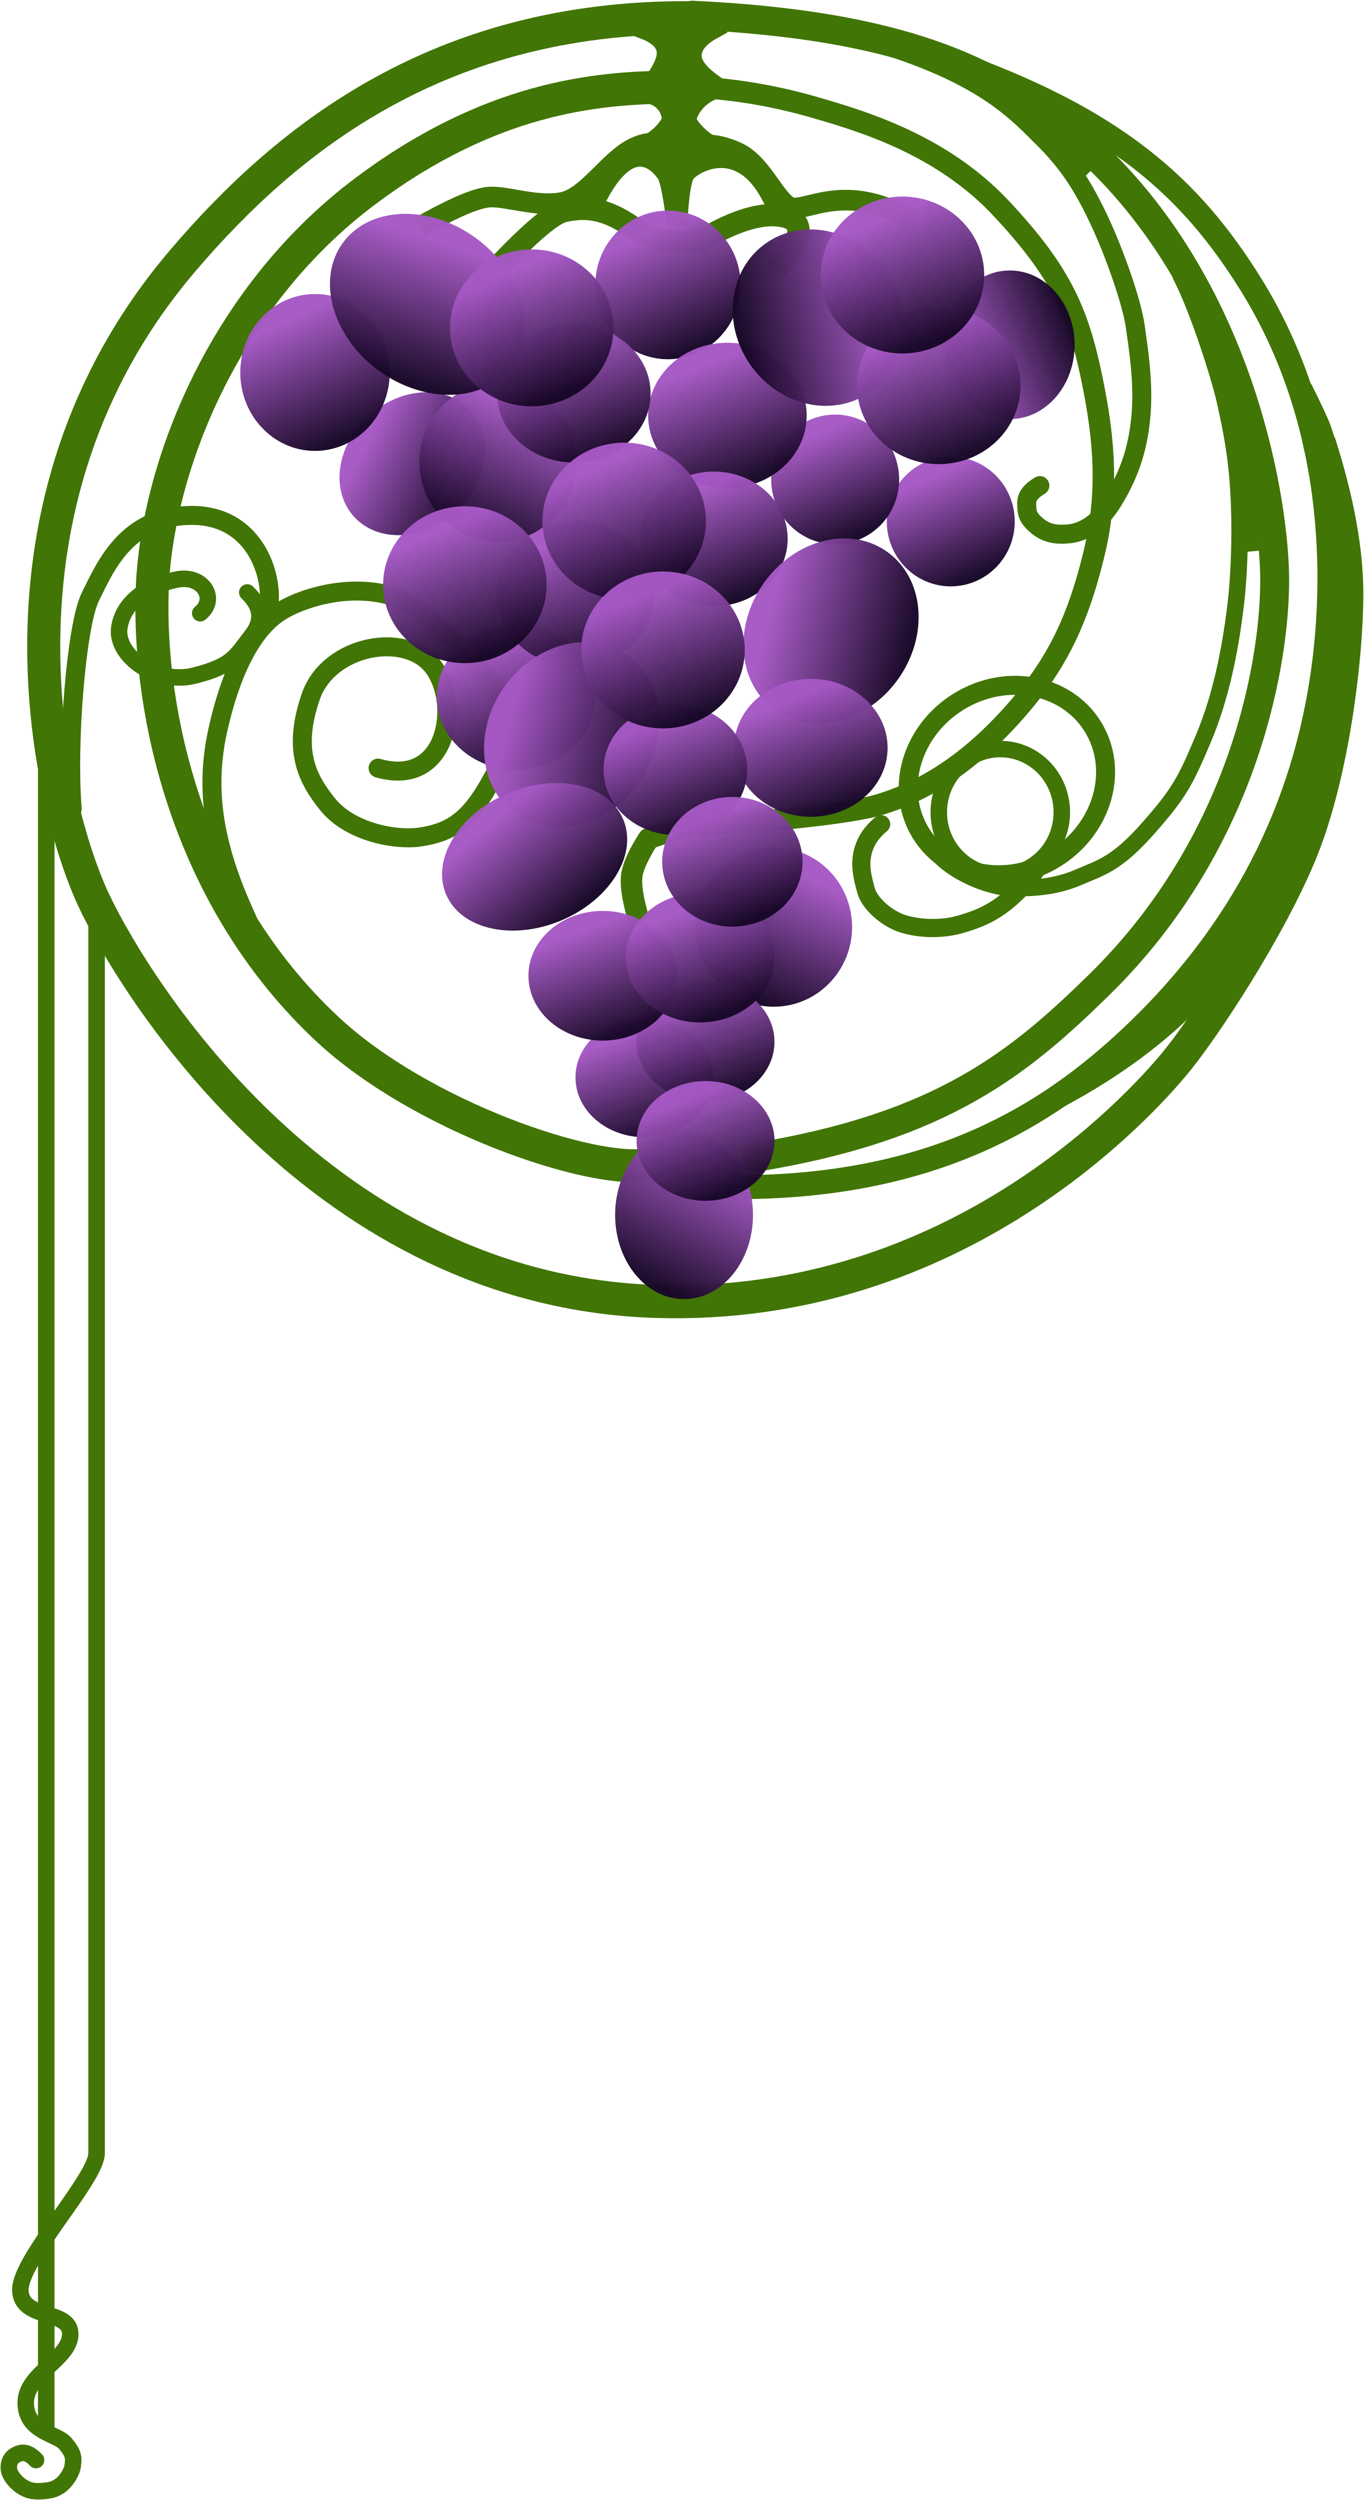 <?xml version="1.0" encoding="UTF-8"?>
<svg width="1652px" height="3027px" viewBox="0 0 1652 3027" version="1.1" xmlns="http://www.w3.org/2000/svg" xmlns:xlink="http://www.w3.org/1999/xlink">
    <!-- Generator: Sketch 48.2 (47327) - http://www.bohemiancoding.com/sketch -->
    <title>WineHerWayLogo_Red-Left</title>
    <desc>Created with Sketch.</desc>
    <defs>
        <linearGradient x1="16.373%" y1="24.164%" x2="50%" y2="100%" id="linearGradient-1">
            <stop stop-color="#A658C5" offset="0%"></stop>
            <stop stop-color="#180728" offset="100%"></stop>
        </linearGradient>
    </defs>
    <g id="Page-1" stroke="none" stroke-width="1" fill="none" fill-rule="evenodd">
        <g id="WineHerWayLogo_Red-Left" transform="translate(10, 14)">
            <g id="Vines" stroke="#417505">
                <path d="M1249.426,573.983 C1238.809,580.34 1233.5,587.179 1233.5,594.5 C1233.5,605.482 1233.5,611.857 1245.205,621.905 C1256.91,631.952 1268.649,633.943 1284.776,632.398 C1300.904,630.852 1321.327,620.387 1338.779,591.319 C1356.232,562.252 1367.725,533.207 1371.7,491.124 C1375.675,449.04 1368.425,406.169 1364.798,380.203 C1361.172,354.237 1341.323,294.789 1320.028,250.056 C1298.732,205.322 1280.157,179.598 1252.353,152.19 C1224.55,124.782 1187.334,82.086 1072.793,44.197" id="Line" stroke-width="23" stroke-linecap="round" stroke-linejoin="round"></path>
                <path d="M1057.169,983.995 C1046.098,993.08 1038.875,1003.582 1035.5,1015.5 C1030.438,1033.377 1034.729,1048.953 1038.973,1064.484 C1043.217,1080.015 1064.366,1099.187 1085.751,1105.221 C1107.136,1111.255 1132.667,1111.183 1153.177,1105.221 C1173.686,1099.259 1192.145,1092.274 1213.296,1073.964 C1227.397,1061.757 1241.659,1045.015 1256.084,1023.739" id="Line-2" stroke-width="22" stroke-linecap="round" stroke-linejoin="round"></path>
                <ellipse id="Oval-2" stroke-width="20" cx="1201.5" cy="969.5" rx="74.5" ry="76.5"></ellipse>
                <ellipse id="Oval-2" stroke-width="23" transform="translate(1209.5, 930.5) rotate(-32) translate(-1209.5, -930.5) " cx="1209.5" cy="930.5" rx="122.5" ry="111.5"></ellipse>
                <path d="M1128.565,1022.998 C1149.616,1044.53 1190.532,1061.5 1219.5,1061.5 C1248.468,1061.5 1272.331,1058.642 1297.278,1047.812 C1322.224,1036.983 1342.035,1032.605 1379.99,989.643 C1417.944,946.682 1425.325,932.844 1447.4,880.501 C1469.475,828.158 1479.879,771.479 1485.97,723.567 C1492.061,675.655 1492.401,617.312 1489.889,578.21 C1487.267,537.409 1481.594,506.669 1473.025,469.237 C1466.588,441.112 1440.773,359.601 1420.277,320.432" id="Line-3" stroke-width="20" stroke-linecap="round" stroke-linejoin="round"></path>
                <path d="M761.5,1092.5 C755.758,1071.439 753.691,1055.688 755.297,1045.247 C756.903,1034.805 763.638,1020.223 775.5,1001.5 C807.441,989.081 839.054,982.872 870.338,982.872 C885.019,982.872 1011.206,973.145 1053.589,960.733 C1121.5,940.845 1177.197,896.898 1224.404,841.948 C1271.611,786.998 1295.731,734.681 1314.251,659.596 C1332.772,584.511 1328.449,520.744 1311.874,441.779 C1295.299,362.814 1274.39,314.941 1202.561,238.295 C1130.733,161.65 1036.401,133.39 977.2,116.179 C917.999,98.968 860.184,91.28 813.383,91.28" id="Line-4" stroke-width="26" stroke-linecap="round" stroke-linejoin="round"></path>
                <path d="M806.002,91.612 C710.533,91.612 582.226,105.023 432.198,217.67 C259.007,347.709 179.269,555.161 174.329,700.894 C169.346,847.892 216.423,1072.915 385.942,1231.605 C500.193,1338.558 709.173,1408.576 775.868,1396.185" id="Path" stroke-width="40" stroke-linecap="round" stroke-linejoin="round"></path>
                <path d="M447.919,916.081 C531.291,940.051 548.253,839.542 515.5,794.5 C482.747,749.458 388.036,766.547 366.392,829.416 C344.747,892.285 360.052,926.91 386.981,960.132 C414.448,994.017 469.749,1003.899 498.784,999.52 C550.699,991.692 569.991,966.265 608.402,885.05 C632.954,833.139 496.667,719.891 476.251,711.658 C419.798,688.894 354.054,709.733 326.931,728.129 C299.808,746.526 271.926,788.607 253.708,870.618 C235.49,952.629 254.596,1023.535 289.895,1100.214" id="Line-5" stroke-width="23" stroke-linecap="round" stroke-linejoin="round"></path>
                <path d="M77.5,965.5 C70.869,888.214 82.309,742.756 99.5,708.5 C116.691,674.244 142.266,610.086 222.278,610.086 C302.289,610.086 322.698,689.508 314.757,724.522" id="Line-8" stroke-width="23" stroke-linecap="round" stroke-linejoin="round"></path>
                <path d="M232.5,728.5 C253.414,711.581 236.3,682.087 205.5,687.5 C174.7,692.913 139.882,711.605 134.551,745.714 C129.22,779.824 179.617,815.889 225.68,804.001 C271.742,792.113 274.859,781.608 295.303,755.054 C308.933,737.351 306.991,720.13 289.476,703.39" id="Line-7" stroke-width="20" stroke-linecap="round"></path>
                <path d="M1588.477,524.235 C1610.286,593.119 1621.191,653.315 1621.191,704.823 C1621.191,782.085 1604.289,921.039 1566.871,1014.557 C1529.453,1108.076 1446.008,1234.684 1410.5,1276.5 C1374.992,1318.316 1151.455,1573.562 783.971,1561.834 C382.818,1549.031 156.157,1187.003 104.107,1077.294 C51.865,967.18 -42.396,599.09 211.598,301.319 C341.77,148.711 525.317,7.388 820.592,7.388" id="Line-6" stroke-width="40" stroke-linecap="round" stroke-linejoin="round"></path>
                <path d="M509.341,254.607 C544.181,235.449 568.733,225.454 582.999,224.621 C604.398,223.371 640.978,237.344 671.522,230.983 C702.065,224.621 728.749,178.008 759.791,164.322 C790.832,150.635 790.569,170.817 812.922,170.817 C823.324,170.817 838.945,150.131 883.427,170.817 C912.925,184.535 929.298,229.588 946.926,236.843 C964.553,244.098 1008.951,207.87 1082.849,246.385" id="Line-9" stroke-width="25" stroke-linecap="square"></path>
                <path d="M575.21,328.196 C624.933,273.77 657.696,244.872 673.5,241.5 C697.206,236.442 721.836,236.755 756.426,261.167 C779.485,277.441 807.044,282.81 839.102,277.272 C880.663,252.543 913.807,242.718 938.534,247.799 C963.261,252.879 963.261,270.904 938.534,301.874" id="Line-10" stroke-width="27" stroke-linecap="square"></path>
                <path d="M713.987,222.066 C759.05,137.861 795.153,192.153 797.791,196.375 C801.667,202.576 805.743,222.91 810.018,257.378 C811.588,224.419 814.594,204.084 819.038,196.375 C825.703,184.81 884.928,147.828 924.089,222.066" id="Line-11" stroke-width="25" stroke-linecap="square"></path>
                <path d="M770.108,22.5 C786.859,28.884 795.631,37.665 796.423,48.843 C797.216,60.022 788.444,76.717 770.108,98.928 C788.817,101.911 799.603,111.541 802.469,127.817 C804.142,137.321 784.269,155.566 776.97,158.062 C765.206,162.084 787.52,178.572 793.121,186.87 C804.129,203.178 809.496,205.179 809.221,192.871 C821.496,191.042 828.031,187.722 828.827,182.912 C829.666,177.846 862.532,167.463 846.391,158.062 C839.679,154.153 819.806,136.196 822.802,127.817 C829.195,109.939 842.439,98.22 862.532,92.662 C840.062,78.338 828.827,65.316 828.827,53.597 C828.827,41.878 837.029,31.512 853.433,22.5 L832.827,0.774 L770.108,22.5 Z" id="Line-12" stroke-width="22" fill="#417505" stroke-linecap="square"></path>
                <path d="M828.301,4.355 C1078.701,16.217 1195.953,69.937 1293.165,153.047 C1487.651,319.321 1531.973,582.982 1533.747,682.209 C1535.479,779.091 1500.703,1002.774 1321.279,1178.425 C1225.08,1272.601 1131.285,1350.404 906.201,1387.228" id="Line-13" stroke-width="35" stroke-linecap="round"></path>
                <path d="M1303.5,192.5 L1267.5,155.5" id="Line-14" stroke-width="11" stroke-linecap="square"></path>
                <path d="M1506.5,645.5 L1496.5,539.5" id="Line-15" stroke-width="16" stroke-linecap="square"></path>
                <path d="M1134.844,57.915 C1343.544,129.895 1433.563,215.973 1504.39,329.408 C1622.056,517.859 1605.607,731.053 1586.99,831.798 C1567.613,936.664 1517.781,1093.999 1358.368,1243.251 C1259.389,1335.922 1121.489,1423.5 882.5,1423.5" id="Line-16" stroke-width="29" stroke-linecap="round" stroke-linejoin="round"></path>
                <path d="M1596.748,535.5 C1596.748,535.5 1591.927,517.028 1587.514,505.133 C1584.891,498.061 1577.807,482.852 1566.262,459.506" id="Path" stroke-width="29" stroke-linecap="round" stroke-linejoin="round"></path>
                <path d="M1284,1307.637 C1349.967,1271.055 1404.722,1228.578 1448.263,1180.206 C1491.805,1131.833 1526.869,1071.961 1553.455,1000.589" id="Line-17" stroke-width="27" stroke-linecap="square"></path>
                <path d="M46,928 L46,2926" id="Line-18" stroke-width="20" stroke-linecap="square"></path>
                <path d="M107,1115 L107,2583.4" id="Line-18" stroke-width="20" stroke-linecap="square"></path>
                <path d="M106.949,2593.47 C106.949,2623.833 13.886,2722.145 14.65,2759.039 C15.415,2795.934 75.093,2781.604 75.093,2812.124 C75.093,2842.645 21.16,2859.862 21.16,2895.313 C21.16,2930.764 58.385,2932.34 68.89,2944.498 C79.396,2956.655 79.326,2962.026 78.116,2971.433 C76.906,2980.84 68.631,2991.964 62.543,2995.942 C56.456,2999.92 52.797,3001.549 40.652,3002.379 C28.508,3003.209 23.249,3000.835 17.273,2997.311 C11.298,2993.786 1.18,2983.995 0.74,2975.055 C0.301,2966.114 4.209,2959.644 13.768,2956.655 C20.141,2954.662 26.761,2957.367 33.629,2964.77" id="Line-19" stroke-width="20" stroke-linecap="round" stroke-linejoin="round"></path>
            </g>
            <g id="Grapes" transform="translate(281, 199)" fill="url(#linearGradient-1)" fill-opacity="0.975">
                <ellipse id="Oval" cx="518" cy="132" rx="88" ry="90"></ellipse>
                <ellipse id="Oval" cx="860.5" cy="418.5" rx="77.5" ry="78.5"></ellipse>
                <ellipse id="Oval" cx="720.5" cy="367.5" rx="77.5" ry="78.5"></ellipse>
                <ellipse id="Oval" cx="590" cy="290" rx="96" ry="88"></ellipse>
                <ellipse id="Oval" cx="334" cy="631" rx="96" ry="88"></ellipse>
                <ellipse id="Oval" cx="406" cy="506" rx="96" ry="88"></ellipse>
                <ellipse id="Oval" cx="573.5" cy="439.5" rx="89.5" ry="81.5"></ellipse>
                <ellipse id="Oval" transform="translate(208.5, 348.5) rotate(-42) translate(-208.5, -348.5) " cx="208.5" cy="348.5" rx="95.5" ry="78.5"></ellipse>
                <ellipse id="Oval" transform="translate(715.5, 551) rotate(-55) translate(-715.5, -551) " cx="715.5" cy="551" rx="117.5" ry="100"></ellipse>
                <ellipse id="Oval" transform="translate(699.81, 171.608) scale(-1, 1) rotate(-55) translate(-699.81, -171.608) " cx="699.81" cy="171.608" rx="110" ry="100"></ellipse>
                <ellipse id="Oval" transform="translate(401.31, 676.608) rotate(-55) translate(-401.31, -676.608) " cx="401.31" cy="676.608" rx="117.5" ry="100"></ellipse>
                <ellipse id="Oval" transform="translate(537.5, 1258) scale(-1, 1) translate(-537.5, -1258) " cx="537.5" cy="1258" rx="83.5" ry="102"></ellipse>
                <ellipse id="Oval" transform="translate(646, 909.5) scale(-1, 1) translate(-646, -909.5) " cx="646" cy="909.5" rx="95" ry="96.5"></ellipse>
                <ellipse id="Oval" transform="translate(312, 346.5) scale(-1, 1) translate(-312, -346.5) " cx="312" cy="346.5" rx="95" ry="96.5"></ellipse>
                <ellipse id="Oval" cx="489.5" cy="1091.5" rx="83.5" ry="72.5"></ellipse>
                <ellipse id="Oval" cx="563.5" cy="1048.5" rx="83.5" ry="72.5"></ellipse>
                <ellipse id="Oval" cx="439" cy="968.5" rx="90" ry="78.5"></ellipse>
                <ellipse id="Oval" transform="translate(356.5, 824.5) rotate(-23) translate(-356.5, -824.5) " cx="356.5" cy="824.5" rx="116.5" ry="83.5"></ellipse>
                <ellipse id="Oval" cx="691" cy="692.5" rx="93" ry="83.5"></ellipse>
                <ellipse id="Oval" cx="404" cy="263.5" rx="93" ry="83.5"></ellipse>
                <ellipse id="Oval" cx="527" cy="719" rx="87" ry="79"></ellipse>
                <ellipse id="Oval" cx="557" cy="946.5" rx="90" ry="78.5"></ellipse>
                <ellipse id="Oval" transform="translate(932, 204.5) scale(-1, -1) rotate(90) translate(-932, -204.5) " cx="932" cy="204.5" rx="90" ry="78.5"></ellipse>
                <ellipse id="Oval" cx="596" cy="830.5" rx="85" ry="78.5"></ellipse>
                <ellipse id="Oval" cx="563.5" cy="1168.5" rx="83.5" ry="72.5"></ellipse>
                <ellipse id="Oval" cx="90.5" cy="238" rx="90.5" ry="95"></ellipse>
                <ellipse id="Oval" transform="translate(226.5, 155.5) rotate(36) translate(-226.5, -155.5) " cx="226.5" cy="155.5" rx="126.5" ry="99.5"></ellipse>
                <ellipse id="Oval" cx="353" cy="184" rx="99" ry="95"></ellipse>
                <ellipse id="Oval" cx="272" cy="495" rx="99" ry="95"></ellipse>
                <ellipse id="Oval" cx="465" cy="418" rx="99" ry="95"></ellipse>
                <ellipse id="Oval" cx="846" cy="254" rx="99" ry="95"></ellipse>
                <ellipse id="Oval" cx="802" cy="120" rx="99" ry="95"></ellipse>
                <ellipse id="Oval" cx="512" cy="574" rx="99" ry="95"></ellipse>
            </g>
        </g>
    </g>
</svg>